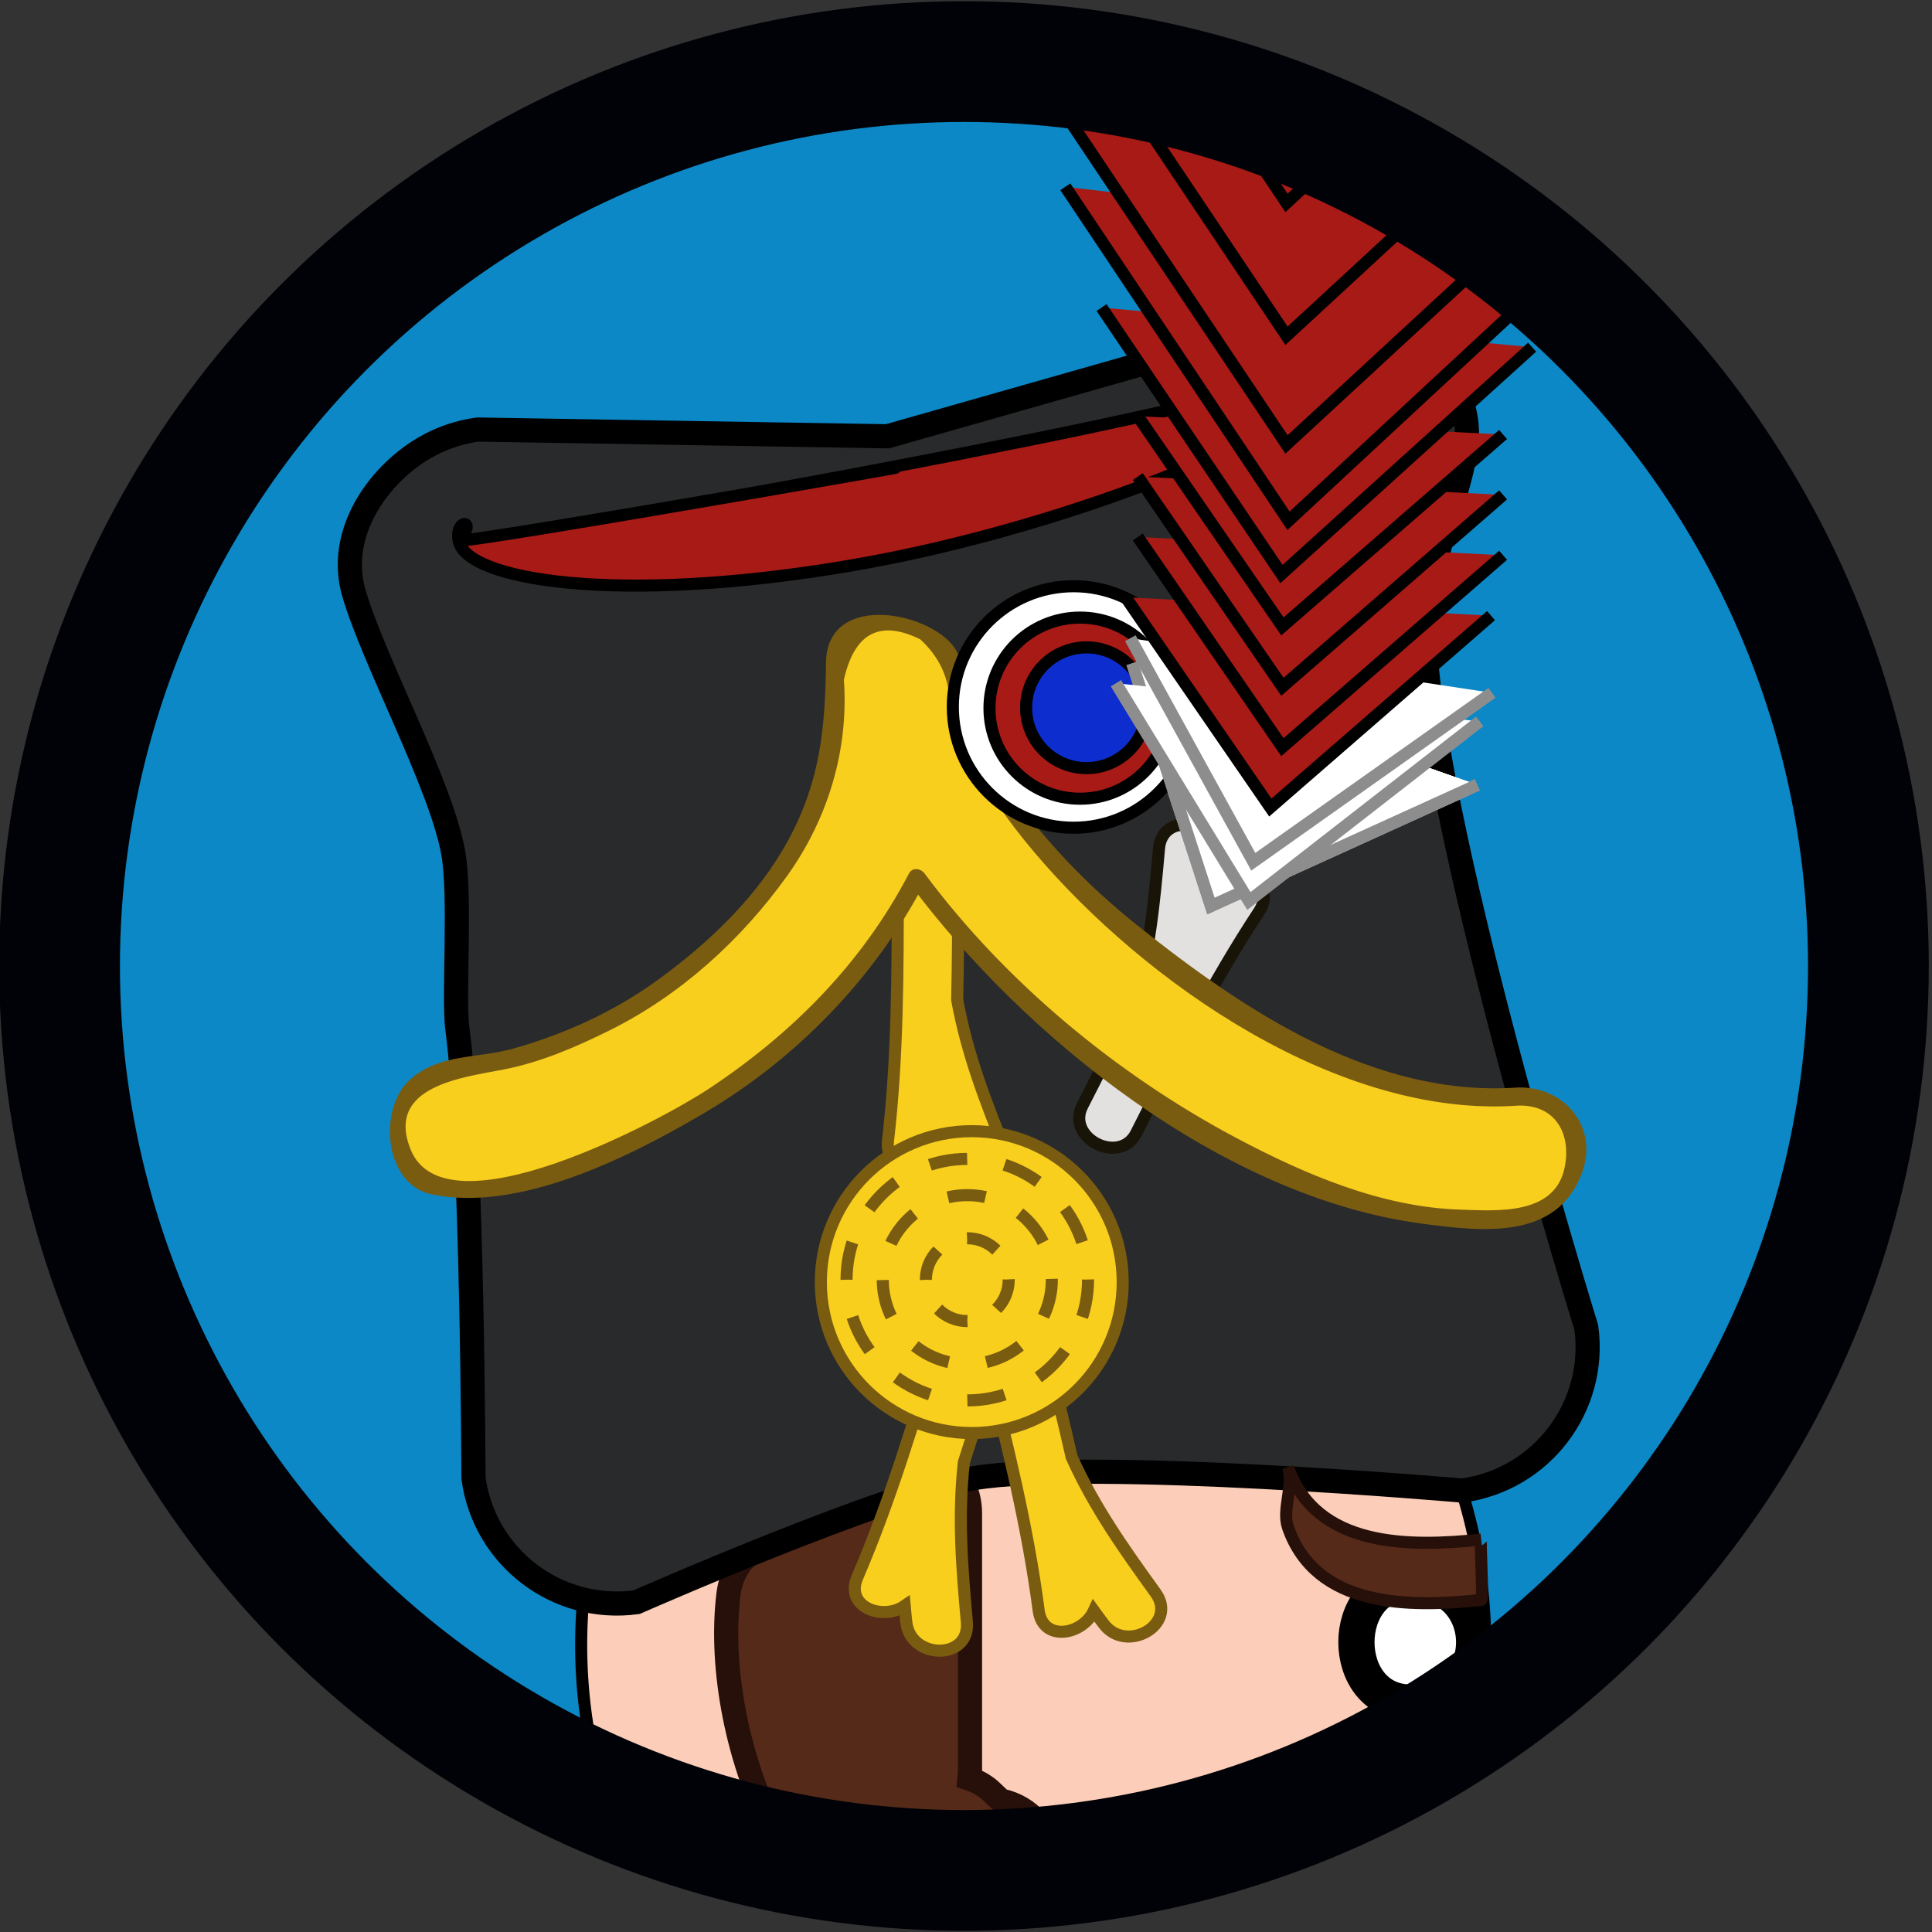 <?xml version="1.0" encoding="utf-8"?>
<!-- Generator: Adobe Illustrator 16.0.0, SVG Export Plug-In . SVG Version: 6.00 Build 0)  -->
<!DOCTYPE svg PUBLIC "-//W3C//DTD SVG 1.1//EN" "http://www.w3.org/Graphics/SVG/1.1/DTD/svg11.dtd">
<svg version="1.1" id="Base" xmlns="http://www.w3.org/2000/svg" xmlns:xlink="http://www.w3.org/1999/xlink" x="0px" y="0px"
	 width="160px" height="160px" viewBox="0 0 160 160" enable-background="new 0 0 160 160" xml:space="preserve">
<rect x="0" y="0" width="160" height="160" fill="#333333" stroke="none"/>
<g>
	<defs>
		<circle id="SVGID_1_" cx="80.124" cy="79.485" r="73.5"/>
	</defs>
	<clipPath id="SVGID_2_">
		<use xlink:href="#SVGID_1_"  overflow="visible"/>
	</clipPath>
	<polyline clip-path="url(#SVGID_2_)" fill="#FFFFFF" stroke="#8E8D8D" stroke-miterlimit="10" points="122.332,65.004
		100.286,75.029 96.993,64.881 93.766,54.931 	"/>
	<polyline clip-path="url(#SVGID_2_)" fill="#FFFFFF" stroke="#8E8D8D" stroke-miterlimit="10" points="122.332,65.004
		100.286,75.029 96.993,64.881 93.766,54.931 	"/>
	<polyline clip-path="url(#SVGID_2_)" fill="#FFFFFF" stroke="#8E8D8D" stroke-miterlimit="10" points="122.332,65.004
		100.286,75.029 96.993,64.881 93.766,54.931 	"/>
	<polyline clip-path="url(#SVGID_2_)" fill="#FFFFFF" stroke="#8E8D8D" stroke-miterlimit="10" points="122.332,65.004
		100.286,75.029 96.993,64.881 93.766,54.931 	"/>
	<polyline clip-path="url(#SVGID_2_)" fill="#FFFFFF" stroke="#8E8D8D" stroke-miterlimit="10" points="122.332,65.004
		100.286,75.029 96.993,64.881 93.766,54.931 	"/>
	<polyline clip-path="url(#SVGID_2_)" fill="#FFFFFF" stroke="#8E8D8D" stroke-miterlimit="10" points="122.332,65.004
		100.286,75.029 96.993,64.881 93.766,54.931 	"/>
	<polyline clip-path="url(#SVGID_2_)" fill="#FFFFFF" stroke="#8E8D8D" stroke-miterlimit="10" points="122.332,65.004
		100.286,75.029 96.993,64.881 93.766,54.931 	"/>
	<polyline clip-path="url(#SVGID_2_)" fill="#FFFFFF" stroke="#8E8D8D" stroke-miterlimit="10" points="122.332,65.004
		100.286,75.029 96.993,64.881 93.766,54.931 	"/>
	<polyline clip-path="url(#SVGID_2_)" fill="#FFFFFF" stroke="#8E8D8D" stroke-miterlimit="10" points="122.332,65.004
		100.286,75.029 96.993,64.881 93.766,54.931 	"/>
	<polyline clip-path="url(#SVGID_2_)" fill="#FFFFFF" stroke="#8E8D8D" stroke-miterlimit="10" points="122.332,65.004
		100.286,75.029 96.993,64.881 93.766,54.931 	"/>
	<polyline clip-path="url(#SVGID_2_)" fill="#FFFFFF" stroke="#8E8D8D" stroke-miterlimit="10" points="122.332,65.004
		100.286,75.029 96.993,64.881 93.766,54.931 	"/>
	<polyline clip-path="url(#SVGID_2_)" fill="#FFFFFF" stroke="#8E8D8D" stroke-miterlimit="10" points="122.332,65.004
		100.286,75.029 96.993,64.881 93.766,54.931 	"/>
	<polyline clip-path="url(#SVGID_2_)" fill="#FFFFFF" stroke="#8E8D8D" stroke-miterlimit="10" points="122.332,65.004
		100.286,75.029 96.993,64.881 93.766,54.931 	"/>
	<circle clip-path="url(#SVGID_2_)" fill="#232426" stroke="#000000" stroke-miterlimit="10" cx="80.607" cy="79.839" r="80"/>
	<circle clip-path="url(#SVGID_2_)" fill="#0C88C6" stroke="#000000" stroke-miterlimit="10" cx="80.124" cy="79.485" r="73.5"/>
	<polyline clip-path="url(#SVGID_2_)" fill="#FFFFFF" stroke="#8E8D8D" stroke-miterlimit="10" points="122.332,65.004
		100.286,75.029 96.993,64.881 93.766,54.931 	"/>

		<ellipse clip-path="url(#SVGID_2_)" fill="#FCCEB9" stroke="#000000" stroke-miterlimit="10" cx="85.564" cy="136.233" rx="37.435" ry="40.101"/>
	<path clip-path="url(#SVGID_2_)" fill="#562A19" stroke="#261009" stroke-width="2" stroke-miterlimit="10" d="M87,154
		c0-2.478-1.763-4.368-4.039-4.871c-0.06-0.036-0.121-0.071-0.18-0.109c-0.197-0.181-0.39-0.365-0.579-0.555
		c-0.552-0.551-1.214-0.926-1.917-1.162c0.023-0.207,0.047-0.413,0.047-0.636v-21.334c0-4.131-4.102-5.61-7.052-4.449
		c-1.867-1.444-4.82-1.387-6.65,0.152c-0.204-0.022-0.414-0.036-0.632-0.036c-4.495,0-5.853,4.856-4.081,7.801
		c-0.821,0.777-1.417,1.843-1.585,3.199c-1.508,12.148,5.85,31.79,20.333,31.667c3.653-0.031,5.235-3.255,4.749-6.034
		C86.384,156.69,87,155.367,87,154z"/>
	<path clip-path="url(#SVGID_2_)" fill="#292A2B" stroke="#000000" stroke-width="2" stroke-miterlimit="10" d="M121.456,36.61
		c-0.326,3.816-3.492,11.083-3.501,14.912c-0.036,14.985,13.417,58.421,13.417,58.421c0.889,6.569-3.714,12.611-10.284,13.499
		c0,0-30.492-2.672-40.48-1.021c-7.332,1.211-27.897,10.267-27.897,10.267c-6.57,0.889-12.611-3.713-13.5-10.283
		c0,0-0.089-27.99-1.329-37.156c-0.356-2.633,0.309-11.095-0.362-14.712c-1.047-5.65-6.635-15.941-8.225-21.464
		c-1.309-4.547,1.529-9.109,5.208-11.579c1.476-0.99,3.195-1.667,5.076-1.921l33.916,0.559l34.461-9.804
		C114.526,25.438,122.022,30.005,121.456,36.61z"/>
	<path clip-path="url(#SVGID_2_)" fill="#A81A16" stroke="#000000" stroke-miterlimit="10" d="M109.526,31.442
		c0.559,3.307-20.124,12.195-39.267,15.429c-19.144,3.234-31.722,1.185-32.28-2.123c-0.317-1.879,1.657-1.732,0,0
		c-0.521,0.545,54.158-9.157,29.999-4.93c-27.241,4.766,45.263-7.578,41.269-10.032C107.551,28.745,109.247,29.787,109.526,31.442z"
		/>
	<path clip-path="url(#SVGID_2_)" fill="#F9CF1E" stroke="#7A5C11" stroke-miterlimit="10" d="M80.07,134.33
		c-0.405-4.504-0.75-8.723-0.246-13.231c0.985-3.033,1.877-6.006,2.737-8.88c0.859-2.875-3.931-4.306-4.791-1.432
		c-2.005,6.706-4.01,13.408-6.773,19.851c-1.048,2.442,2.095,3.615,3.92,2.353c0.037,0.451,0.093,0.842,0.134,1.294
		C75.337,137.453,80.359,137.544,80.07,134.33z"/>
	<path clip-path="url(#SVGID_2_)" fill="#F9CF1E" stroke="#7A5C11" stroke-miterlimit="10" d="M95.706,131.924
		c-2.645-3.667-5.093-7.12-6.958-11.257c-0.7-3.111-1.447-6.123-2.174-9.034s-5.577-1.699-4.852,1.212
		c1.695,6.791,3.389,13.578,4.296,20.529c0.345,2.635,3.646,2.042,4.572,0.025c0.263,0.369,0.51,0.677,0.775,1.044
		C93.227,137.025,97.593,134.542,95.706,131.924z"/>
	<path clip-path="url(#SVGID_2_)" fill="#F9CF1E" stroke="#7A5C11" stroke-miterlimit="10" d="M83.292,95.4
		c-1.678-4.199-3.216-8.143-4.023-12.607c0.075-3.188,0.08-6.292,0.08-9.292s-5-3-5,0c-0.001,7-0.003,13.995-0.807,20.959
		c-0.305,2.64,3.042,2.864,4.43,1.132c0.165,0.422,0.33,0.78,0.499,1.201C79.651,99.748,84.489,98.397,83.292,95.4z"/>
	<circle clip-path="url(#SVGID_2_)" fill="#F9CF1E" stroke="#7A5C11" stroke-miterlimit="10" cx="80.478" cy="106.178" r="12.5"/>
	<polyline clip-path="url(#SVGID_2_)" fill="#FFFFFF" stroke="#8E8D8D" stroke-miterlimit="10" points="122.332,65.004
		100.286,75.029 96.993,64.881 93.766,54.931 	"/>
	<polyline clip-path="url(#SVGID_2_)" fill="#FFFFFF" stroke="#8E8D8D" stroke-miterlimit="10" points="122.332,65.004
		100.286,75.029 96.993,64.881 93.766,54.931 	"/>
	<path clip-path="url(#SVGID_2_)" fill="#E2E1E0" stroke="#191408" stroke-miterlimit="10" d="M95.984,70.268
		c-0.396,4.504-0.801,8.717-2.094,13.067c-1.505,2.812-2.908,5.58-4.262,8.258c-1.353,2.678,3.109,4.932,4.464,2.254
		c3.157-6.246,6.312-12.49,10.17-18.343c1.462-2.219-1.423-3.928-3.443-3.008c0.043-0.451,0.057-0.845,0.096-1.297
		C101.194,68.028,96.267,67.052,95.984,70.268z"/>
	<g clip-path="url(#SVGID_2_)">
		<path fill="#F9CF1E" d="M125.751,90.808c-10.036,1.109-19.911-4.777-27.77-10.358c-7.489-5.318-17.685-14.368-18.843-24.157
			c-0.395-3.771-4.088-5.324-6.88-4.618c-1.93,0.462-3.431,1.995-3.12,4.618c1.653,15.812-16.502,31-31.291,32.097
			c-6.39,0.474-6.437,10.478,0,10c14.478-1.073,31.103-11.646,38.077-25.671c3.857,5.379,8.869,10.067,13.923,14.035
			c9.704,7.621,23.033,15.479,35.903,14.056C132.088,100.108,132.157,90.1,125.751,90.808z"/>
		<g>
			<path fill="#7A5C11" d="M125.751,90.058c-11.883,0.863-22.607-6.273-31.522-13.392c-4.204-3.358-7.983-7.246-10.971-11.729
				c-1.527-2.294-2.54-4.847-3.183-7.514c-0.332-1.375-0.271-2.926-1.254-4.073c-2.429-2.834-10.333-4.141-10.412,1.499
				c-0.075,5.419-0.458,9.754-3.086,14.648c-2.535,4.718-6.588,8.563-10.875,11.677c-3.582,2.602-7.668,4.456-11.914,5.659
				c-2.999,0.85-6.085,0.396-8.535,2.533c-2.709,2.364-2.243,8.707,1.744,9.544c7.264,1.525,16.391-3.108,22.449-6.657
				c7.725-4.526,14.241-11.224,18.38-19.157c-0.432,0-0.863,0-1.295,0c9.553,12.868,26.059,26.047,42.407,28.229
				c4.987,0.666,11.243,1.437,13.326-4.18C132.438,93.301,129.512,89.975,125.751,90.058c-0.966,0.021-0.968,1.521,0,1.5
				c3.137-0.069,4.41,2.436,3.813,5.188c-0.852,3.934-5.645,3.523-8.653,3.429c-6.49-0.204-12.811-2.912-18.454-5.898
				c-9.9-5.24-19.202-12.937-25.885-21.938c-0.312-0.42-1.01-0.546-1.295,0c-3.869,7.414-9.644,13.235-16.58,17.831
				c-3.92,2.598-21.84,12.228-24.703,4.998c-2.071-5.231,4.341-5.94,7.704-6.594c3.078-0.598,6.005-1.861,8.799-3.249
				c5.877-2.919,10.901-7.499,14.7-12.803c3.382-4.722,5.103-10.445,4.691-16.23c0.872-3.881,2.982-4.995,6.331-3.34
				c1.481,1.37,2.285,2.993,2.409,4.87c0.221,1.379,0.732,2.835,1.32,4.098c1.489,3.196,3.438,5.977,5.707,8.659
				c9.223,10.902,25.32,22.053,40.096,20.98C126.71,91.489,126.717,89.988,125.751,90.058z"/>
		</g>
	</g>
	<path clip-path="url(#SVGID_2_)" fill="#A81A16" stroke="#000000" stroke-miterlimit="10" d="M37.815,93.646"/>
	<path clip-path="url(#SVGID_2_)" fill="#A81A16" stroke="#000000" stroke-miterlimit="10" d="M72.259,51.674"/>
	<polyline clip-path="url(#SVGID_2_)" fill="#FFFFFF" stroke="#8E8D8D" stroke-miterlimit="10" points="122.332,65.004
		100.286,75.029 96.993,64.881 93.766,54.931 	"/>
	<circle clip-path="url(#SVGID_2_)" fill="#FFFFFF" stroke="#000000" stroke-miterlimit="10" cx="88.909" cy="58.549" r="10"/>
	<circle clip-path="url(#SVGID_2_)" fill="#A81A16" stroke="#000000" stroke-miterlimit="10" cx="89.444" cy="58.646" r="7.5"/>
	<circle clip-path="url(#SVGID_2_)" fill="#0D2DCE" stroke="#000000" stroke-miterlimit="10" cx="89.978" cy="58.613" r="5"/>
	<g clip-path="url(#SVGID_2_)">
		<circle fill="#F9CF1E" cx="80.108" cy="105.976" r="10"/>
		<circle fill="none" stroke="#7A5C11" stroke-miterlimit="10" stroke-dasharray="3.141,3.141" cx="80.108" cy="105.976" r="10"/>
	</g>
	<g clip-path="url(#SVGID_2_)">
		<circle fill="#F9CF1E" cx="80.108" cy="105.976" r="7"/>
		<circle fill="none" stroke="#7A5C11" stroke-miterlimit="10" stroke-dasharray="3.137,3.137" cx="80.108" cy="105.976" r="7"/>
	</g>
	<g clip-path="url(#SVGID_2_)">
		<circle fill="#F9CF1E" cx="80.108" cy="105.977" r="3.43"/>

			<circle fill="none" stroke="#7A5C11" stroke-miterlimit="10" stroke-dasharray="2.69,2.69" cx="80.108" cy="105.977" r="3.43"/>
	</g>
	<polyline clip-path="url(#SVGID_2_)" fill="#FFFFFF" stroke="#8E8D8D" stroke-miterlimit="10" points="122.332,65.004
		100.286,75.029 96.993,64.881 93.766,54.931 	"/>
	<polyline clip-path="url(#SVGID_2_)" fill="#FFFFFF" stroke="#8E8D8D" stroke-miterlimit="10" points="122.332,65.004
		100.286,75.029 96.993,64.881 93.766,54.931 	"/>
	<polyline clip-path="url(#SVGID_2_)" fill="#FFFFFF" stroke="#8E8D8D" stroke-miterlimit="10" points="122.54,59.742
		103.427,74.616 97.866,65.511 92.416,56.583 	"/>
	<polyline clip-path="url(#SVGID_2_)" fill="#FFFFFF" stroke="#8E8D8D" stroke-miterlimit="10" points="123.559,57.377
		103.791,71.367 98.648,62.018 93.61,52.852 	"/>
	<polyline clip-path="url(#SVGID_2_)" fill="#A81A16" stroke="#000000" stroke-miterlimit="10" points="123.478,50.984
		105.204,66.876 99.155,58.087 93.227,49.469 	"/>
	<polyline clip-path="url(#SVGID_2_)" fill="#A81A16" stroke="#000000" stroke-miterlimit="10" points="124.478,45.984
		106.204,61.876 100.155,53.087 94.227,44.469 	"/>
	<polyline clip-path="url(#SVGID_2_)" fill="#A81A16" stroke="#000000" stroke-miterlimit="10" points="124.478,40.984
		106.204,56.876 100.155,48.087 94.227,39.469 	"/>
	<polyline clip-path="url(#SVGID_2_)" fill="#A81A16" stroke="#000000" stroke-miterlimit="10" points="124.478,35.984
		106.204,51.876 100.155,43.087 94.227,34.469 	"/>
	<polyline clip-path="url(#SVGID_2_)" fill="#A81A16" stroke="#000000" stroke-miterlimit="10" points="126.882,28.751
		106.126,47.54 98.601,36.396 91.227,25.469 	"/>
	<polyline clip-path="url(#SVGID_2_)" fill="#A81A16" stroke="#000000" stroke-miterlimit="10" points="131.101,20.495
		106.708,43.13 97.374,29.164 88.227,15.469 	"/>
	<polyline clip-path="url(#SVGID_2_)" fill="#A81A16" stroke="#000000" stroke-miterlimit="10" points="136.296,9.326
		106.543,36.806 95.271,19.974 84.227,3.469 	"/>
	<polyline clip-path="url(#SVGID_2_)" fill="#A81A16" stroke="#000000" stroke-miterlimit="10" points="136.296,0.326
		106.543,27.806 95.271,10.974 84.227,-5.531 	"/>
	<polyline clip-path="url(#SVGID_2_)" fill="#A81A16" stroke="#000000" stroke-miterlimit="10" points="136.296,-10.674
		106.543,16.806 95.271,-0.026 84.227,-16.531 	"/>
	<path clip-path="url(#SVGID_2_)" fill="#FFFFFF" stroke="#000000" stroke-width="3" stroke-miterlimit="10" d="M116.833,131
		c-6,0-6,10,0,10C123.833,141,123.833,131,116.833,131z"/>
	<path clip-path="url(#SVGID_2_)" fill="#562A19" stroke="#261009" stroke-miterlimit="10" d="M122.666,127.5
		c-5.925,0.621-13.659,0.704-16-6c0.515,1.473-0.522,3.504,0,5c2.341,6.704,10.075,6.621,16,6
		C122.875,132.478,122.53,127.515,122.666,127.5z"/>
</g>
<circle fill="none" stroke="#010207" stroke-width="10" stroke-miterlimit="10" cx="79.833" cy="80" r="74.9"/>
</svg>
